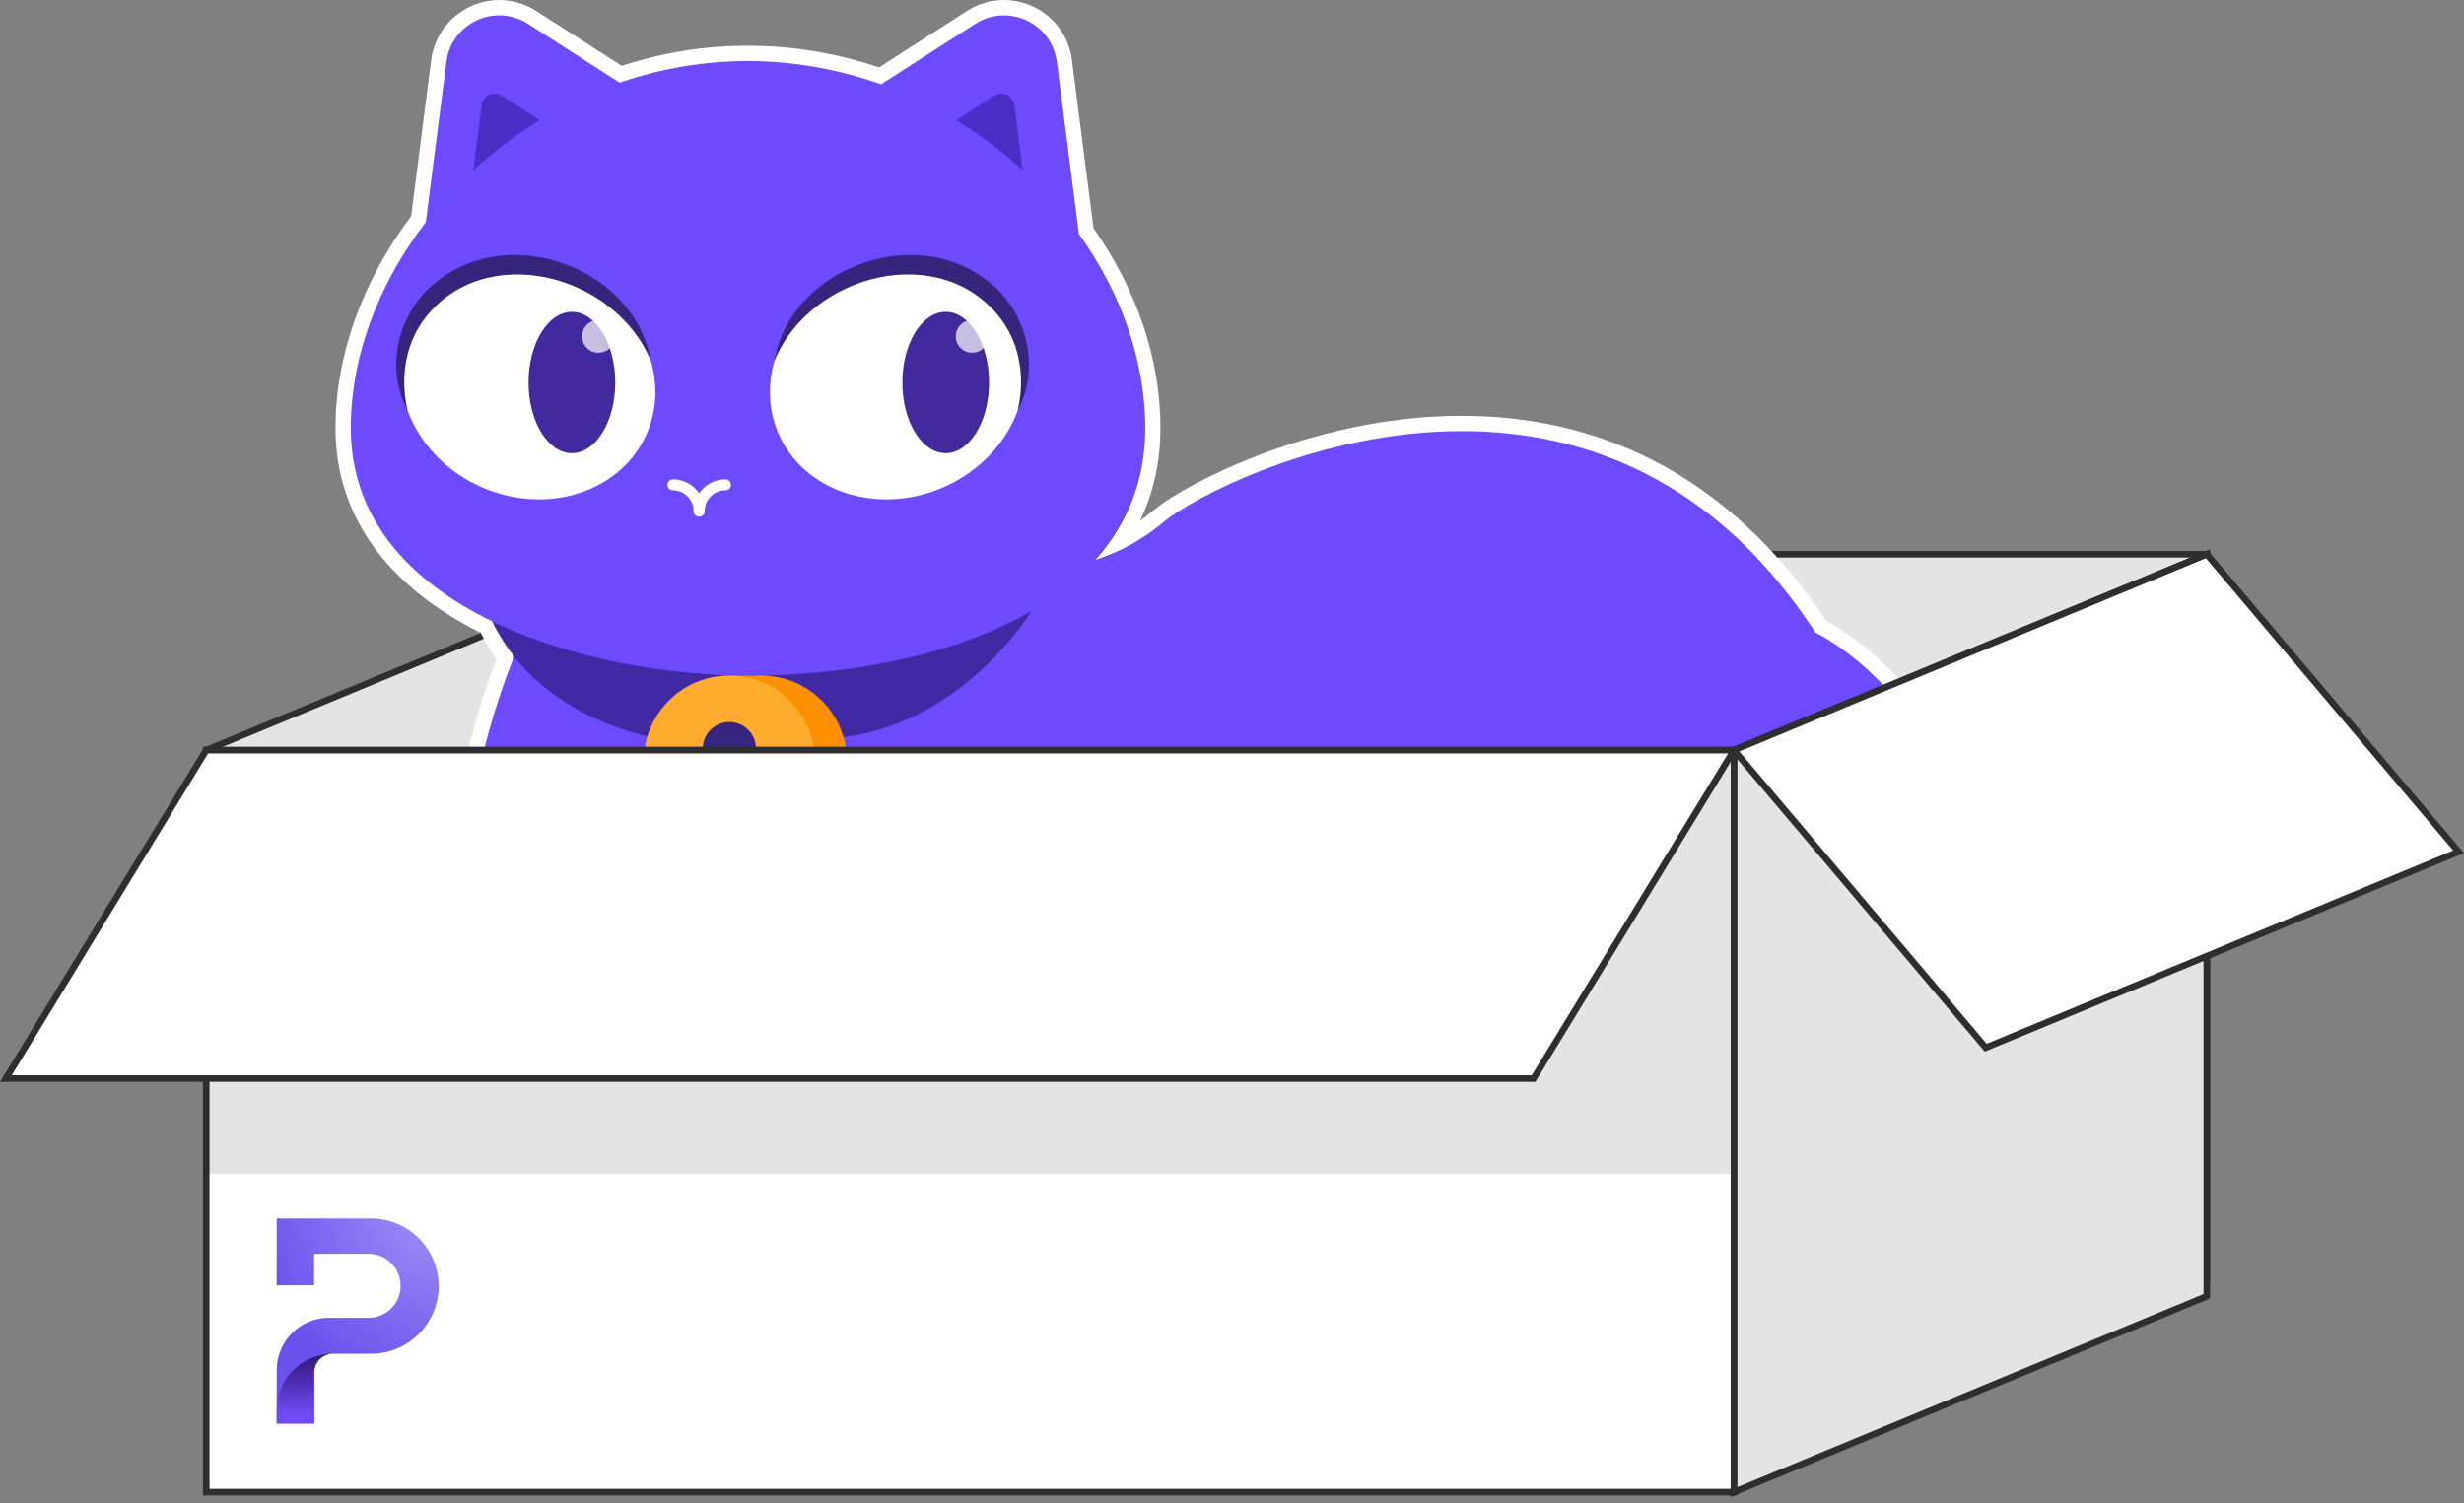 <svg width="200" height="122" viewBox="0 0 200 122" fill="none" xmlns="http://www.w3.org/2000/svg">
    <rect x="0" y="0" width="200" height="122" fill="#808080" stroke="none"/>
    <g clip-path="url(#clip0_9067_36623)">
        <path
            d="M179.125 44.988H55.123V103.939H179.125V44.988Z"
            fill="#E4E4E4"
            stroke="#2E2E2E"
            stroke-width="0.533"
            stroke-miterlimit="10"
        />
        <path
            d="M55.123 103.939L16.742 119.843V60.889L55.123 44.988V103.939Z"
            fill="#E4E4E4"
            stroke="#2E2E2E"
            stroke-width="0.533"
            stroke-miterlimit="10"
        />
        <path
            d="M86.562 102.539C90.411 90.342 90.926 65.749 86.675 45.832L43.188 50.057C43.188 50.057 30.352 73.578 42.514 102.539H86.562Z"
            fill="#6D4AFF"
        />
        <path
            d="M86.675 45.83C86.675 45.83 90.276 45.855 94.462 42.361C98.648 38.867 129.214 23.513 147.38 51.355C147.38 51.355 158.295 56.301 161.832 73.825C163.582 82.506 161.764 99.103 150.732 102.522L54.618 102.657"
            fill="#6D4AFF"
        />
        <path
            d="M83.71 49.598C83.71 49.598 77.546 59.984 66.151 59.984H53.617C53.617 59.984 43.813 58.624 39.947 50.436C36.08 42.248 83.71 49.598 83.71 49.598Z"
            fill="#4129A3"
        />
        <path
            d="M71.46 6.878L79.162 1.932C81.832 0.217 85.375 1.871 85.78 5.017L87.644 19.533L71.456 6.878H71.46Z"
            fill="#6D4AFF"
        />
        <path
            d="M50.553 6.878L42.851 1.932C40.181 0.217 36.637 1.871 36.232 5.017L34.368 19.533L50.556 6.878H50.553Z"
            fill="#6D4AFF"
        />
        <path
            d="M40.724 7.767L44.463 10.171L38.366 14.268L39.105 8.519C39.204 7.749 40.071 7.348 40.721 7.767H40.724Z"
            fill="#4A2DC5"
        />
        <path
            d="M80.71 7.767L76.971 10.171L83.067 14.268L82.329 8.519C82.23 7.749 81.363 7.348 80.713 7.767H80.71Z"
            fill="#4A2DC5"
        />
        <path
            d="M92.96 34.745C92.96 49.559 75.38 54.839 60.715 54.839C47.826 54.839 28.47 49.559 28.47 34.745C28.47 19.931 42.911 4.957 60.719 4.957C78.526 4.957 92.964 19.931 92.964 34.745H92.96Z"
            fill="#6D4AFF"
        />
        <path
            d="M81.487 1.243C83.55 1.243 85.489 2.738 85.784 5.017L87.577 18.983C90.979 23.744 92.96 29.255 92.96 34.745C92.96 39.087 91.448 42.61 88.944 45.419C90.372 44.992 92.339 44.126 94.459 42.358C96.749 40.447 106.926 34.99 118.654 34.99C128.369 34.99 139.146 38.739 147.377 51.352C147.377 51.352 158.292 56.298 161.828 73.822C163.579 82.503 161.761 99.1 150.729 102.519L54.615 102.654L54.682 102.534H42.514C33.037 79.957 38.743 60.691 41.722 53.291C41.054 52.446 40.451 51.498 39.946 50.436C33.406 47.269 28.474 42.223 28.474 34.745C28.474 28.89 30.732 23.006 34.56 18.035L36.232 5.014C36.523 2.734 38.466 1.239 40.529 1.239C41.313 1.239 42.116 1.456 42.851 1.928L50.297 6.707C53.567 5.582 57.072 4.953 60.719 4.953C64.365 4.953 68.14 5.632 71.513 6.842L79.165 1.932C79.9 1.459 80.703 1.243 81.487 1.243ZM81.487 0C80.433 0 79.396 0.305 78.494 0.888L71.35 5.472C67.895 4.304 64.323 3.714 60.719 3.714C57.115 3.714 53.802 4.261 50.468 5.344L43.522 0.888C42.62 0.305 41.583 0 40.529 0C37.734 0 35.359 2.088 35 4.858L33.37 17.548C29.411 22.8 27.231 28.897 27.231 34.745C27.231 41.772 31.304 47.51 39.016 51.366C39.389 52.101 39.822 52.811 40.309 53.486C37.266 61.358 31.964 80.621 41.367 103.016L41.686 103.776H52.552L52.481 103.901H54.611L150.725 103.766H150.913L151.091 103.709C156.403 102.065 160.266 97.491 162.262 90.489C164.073 84.144 163.849 77.596 163.039 73.58C161.999 68.428 159.62 61.053 154.18 55.176C151.495 52.275 149.095 50.855 148.222 50.397C144.323 44.51 139.582 40.117 134.125 37.337C129.452 34.958 124.243 33.751 118.643 33.751C112.106 33.751 106.297 35.409 102.572 36.797C98.333 38.381 95.037 40.252 93.653 41.406C93.273 41.722 92.903 42.006 92.538 42.262C93.638 39.979 94.192 37.465 94.192 34.745C94.192 29.198 92.314 23.595 88.76 18.517L87.005 4.858C86.661 2.088 84.282 0 81.487 0Z"
            fill="white"
        />
        <path
            d="M61.794 68.741C65.634 68.741 68.747 65.628 68.747 61.788C68.747 57.949 65.634 54.836 61.794 54.836C57.954 54.836 54.842 57.949 54.842 61.788C54.842 65.628 57.954 68.741 61.794 68.741Z"
            fill="#FC8F00"
        />
        <path d="M59.202 68.742H61.865V54.841H59.202V68.742Z" fill="#FC8F00" />
        <path
            d="M59.202 68.741C63.042 68.741 66.155 65.628 66.155 61.788C66.155 57.949 63.042 54.836 59.202 54.836C55.362 54.836 52.25 57.949 52.25 61.788C52.25 65.628 55.362 68.741 59.202 68.741Z"
            fill="#FFAC2E"
        />
        <path
            d="M59.202 62.93C60.397 62.93 61.365 61.962 61.365 60.768C61.365 59.574 60.397 58.605 59.202 58.605C58.008 58.605 57.04 59.574 57.04 60.768C57.04 61.962 58.008 62.93 59.202 62.93Z"
            fill="#372580"
        />
        <path
            d="M59.202 64.153V60.77"
            stroke="#372580"
            stroke-width="2.01"
            stroke-miterlimit="10"
            stroke-linecap="round"
        />
        <path d="M140.744 60.891H16.742V121.12H140.744V60.891Z" fill="white" />
        <path
            d="M179.125 105.217L140.744 121.118V60.889L179.125 44.988V105.217Z"
            fill="#E4E4E4"
            stroke="#2E2E2E"
            stroke-width="0.533"
            stroke-miterlimit="10"
        />
        <path
            d="M199.56 69.141L161.179 85.041L140.744 60.889L179.125 44.988L199.56 69.141Z"
            fill="white"
            stroke="#2E2E2E"
            stroke-width="0.533"
            stroke-miterlimit="10"
        />
        <path d="M140.744 60.891H16.742V95.27H140.744V60.891Z" fill="#E4E4E4" />
        <path
            d="M140.744 60.891H16.742V121.12H140.744V60.891Z"
            stroke="#2E2E2E"
            stroke-width="0.533"
            stroke-miterlimit="10"
        />
        <path
            d="M124.478 87.547H0.476L16.742 60.891H140.744L124.478 87.547Z"
            fill="white"
            stroke="#2E2E2E"
            stroke-width="0.533"
            stroke-miterlimit="10"
        />
        <path
            d="M22.459 111.217V115.549H25.498V111.402C25.498 110.997 25.658 110.61 25.942 110.326C26.226 110.042 26.613 109.882 27.014 109.882H30.128C31.581 109.882 32.976 109.303 34.002 108.273C35.029 107.244 35.607 105.848 35.607 104.396C35.607 102.94 35.029 101.545 34.002 100.515C32.976 99.485 31.581 98.906 30.128 98.906H22.459V104.325H25.498V101.772H29.926C30.615 101.772 31.272 102.045 31.758 102.532C32.245 103.018 32.518 103.679 32.518 104.367C32.518 105.056 32.245 105.717 31.758 106.203C31.272 106.69 30.611 106.963 29.926 106.963H26.705C26.148 106.963 25.594 107.073 25.079 107.286C24.564 107.499 24.096 107.812 23.701 108.209C23.307 108.604 22.995 109.072 22.782 109.591C22.569 110.106 22.459 110.659 22.459 111.217Z"
            fill="url(#paint0_radial_9067_36623)"
        />
        <path
            d="M27.014 109.886C25.807 109.886 24.646 110.365 23.794 111.221C22.938 112.077 22.459 113.238 22.459 114.445V115.55H25.498V111.402C25.498 110.997 25.658 110.614 25.942 110.326C26.226 110.042 26.613 109.882 27.014 109.879V109.886Z"
            fill="url(#paint1_linear_9067_36623)"
        />
        <path
            d="M76.527 39.575C81.859 37.275 84.527 31.575 82.486 26.843C80.445 22.11 74.468 20.138 69.136 22.438C63.804 24.737 61.136 30.438 63.177 35.17C65.218 39.903 71.195 41.875 76.527 39.575Z"
            fill="white"
        />
        <path
            d="M52.51 35.169C54.551 30.437 51.883 24.736 46.551 22.437C41.219 20.137 35.242 22.109 33.201 26.842C31.16 31.574 33.828 37.274 39.16 39.574C44.492 41.874 50.469 39.901 52.51 35.169Z"
            fill="white"
        />
        <path
            d="M76.762 36.786C78.705 36.786 80.281 34.218 80.281 31.051C80.281 27.884 78.705 25.316 76.762 25.316C74.819 25.316 73.243 27.884 73.243 31.051C73.243 34.218 74.819 36.786 76.762 36.786Z"
            fill="#42299D"
        />
        <path
            d="M52.826 29.289C49.896 22.17 39.18 19.45 34.361 26.005C32.859 28.085 32.494 30.777 33.076 33.302C31.027 29.46 32.575 24.524 36.265 22.28C42.29 18.342 51.629 22.141 52.826 29.293V29.289Z"
            fill="#37247C"
        />
        <path
            d="M62.86 29.291C64.057 22.14 73.396 18.344 79.421 22.278C83.111 24.523 84.659 29.462 82.61 33.3C83.196 30.779 82.827 28.084 81.325 26.003C76.506 19.448 65.79 22.168 62.86 29.288V29.291Z"
            fill="#37247C"
        />
        <path
            d="M54.616 39.355C55.794 39.355 56.746 40.311 56.746 41.486"
            stroke="white"
            stroke-width="0.888"
            stroke-miterlimit="10"
            stroke-linecap="round"
        />
        <path
            d="M58.88 39.355C57.701 39.355 56.749 40.311 56.749 41.486"
            stroke="white"
            stroke-width="0.888"
            stroke-miterlimit="10"
            stroke-linecap="round"
        />
        <path
            opacity="0.7"
            d="M78.907 28.633C79.64 28.633 80.235 28.038 80.235 27.305C80.235 26.571 79.64 25.977 78.907 25.977C78.173 25.977 77.579 26.571 77.579 27.305C77.579 28.038 78.173 28.633 78.907 28.633Z"
            fill="white"
        />
        <path
            d="M46.42 36.786C48.363 36.786 49.939 34.218 49.939 31.051C49.939 27.884 48.363 25.316 46.42 25.316C44.477 25.316 42.901 27.884 42.901 31.051C42.901 34.218 44.477 36.786 46.42 36.786Z"
            fill="#42299D"
        />
        <path
            opacity="0.7"
            d="M48.568 28.633C49.302 28.633 49.896 28.038 49.896 27.305C49.896 26.571 49.302 25.977 48.568 25.977C47.835 25.977 47.24 26.571 47.24 27.305C47.24 28.038 47.835 28.633 48.568 28.633Z"
            fill="white"
        />
    </g>
    <defs>
        <radialGradient
            id="paint0_radial_9067_36623"
            cx="0"
            cy="0"
            r="1"
            gradientUnits="userSpaceOnUse"
            gradientTransform="translate(36.073 97.492) scale(16.02 16.039)"
        >
            <stop stop-color="#A794F8" />
            <stop offset="1" stop-color="#6851EC" />
        </radialGradient>
        <linearGradient
            id="paint1_linear_9067_36623"
            x1="24.735"
            y1="114.733"
            x2="24.735"
            y2="108.366"
            gradientUnits="userSpaceOnUse"
        >
            <stop stop-color="#6E4BF4" />
            <stop offset="1" stop-color="#1C0551" />
        </linearGradient>
        <clipPath id="clip0_9067_36623">
            <rect width="200" height="121.516" fill="white" />
        </clipPath>
    </defs>
</svg>
